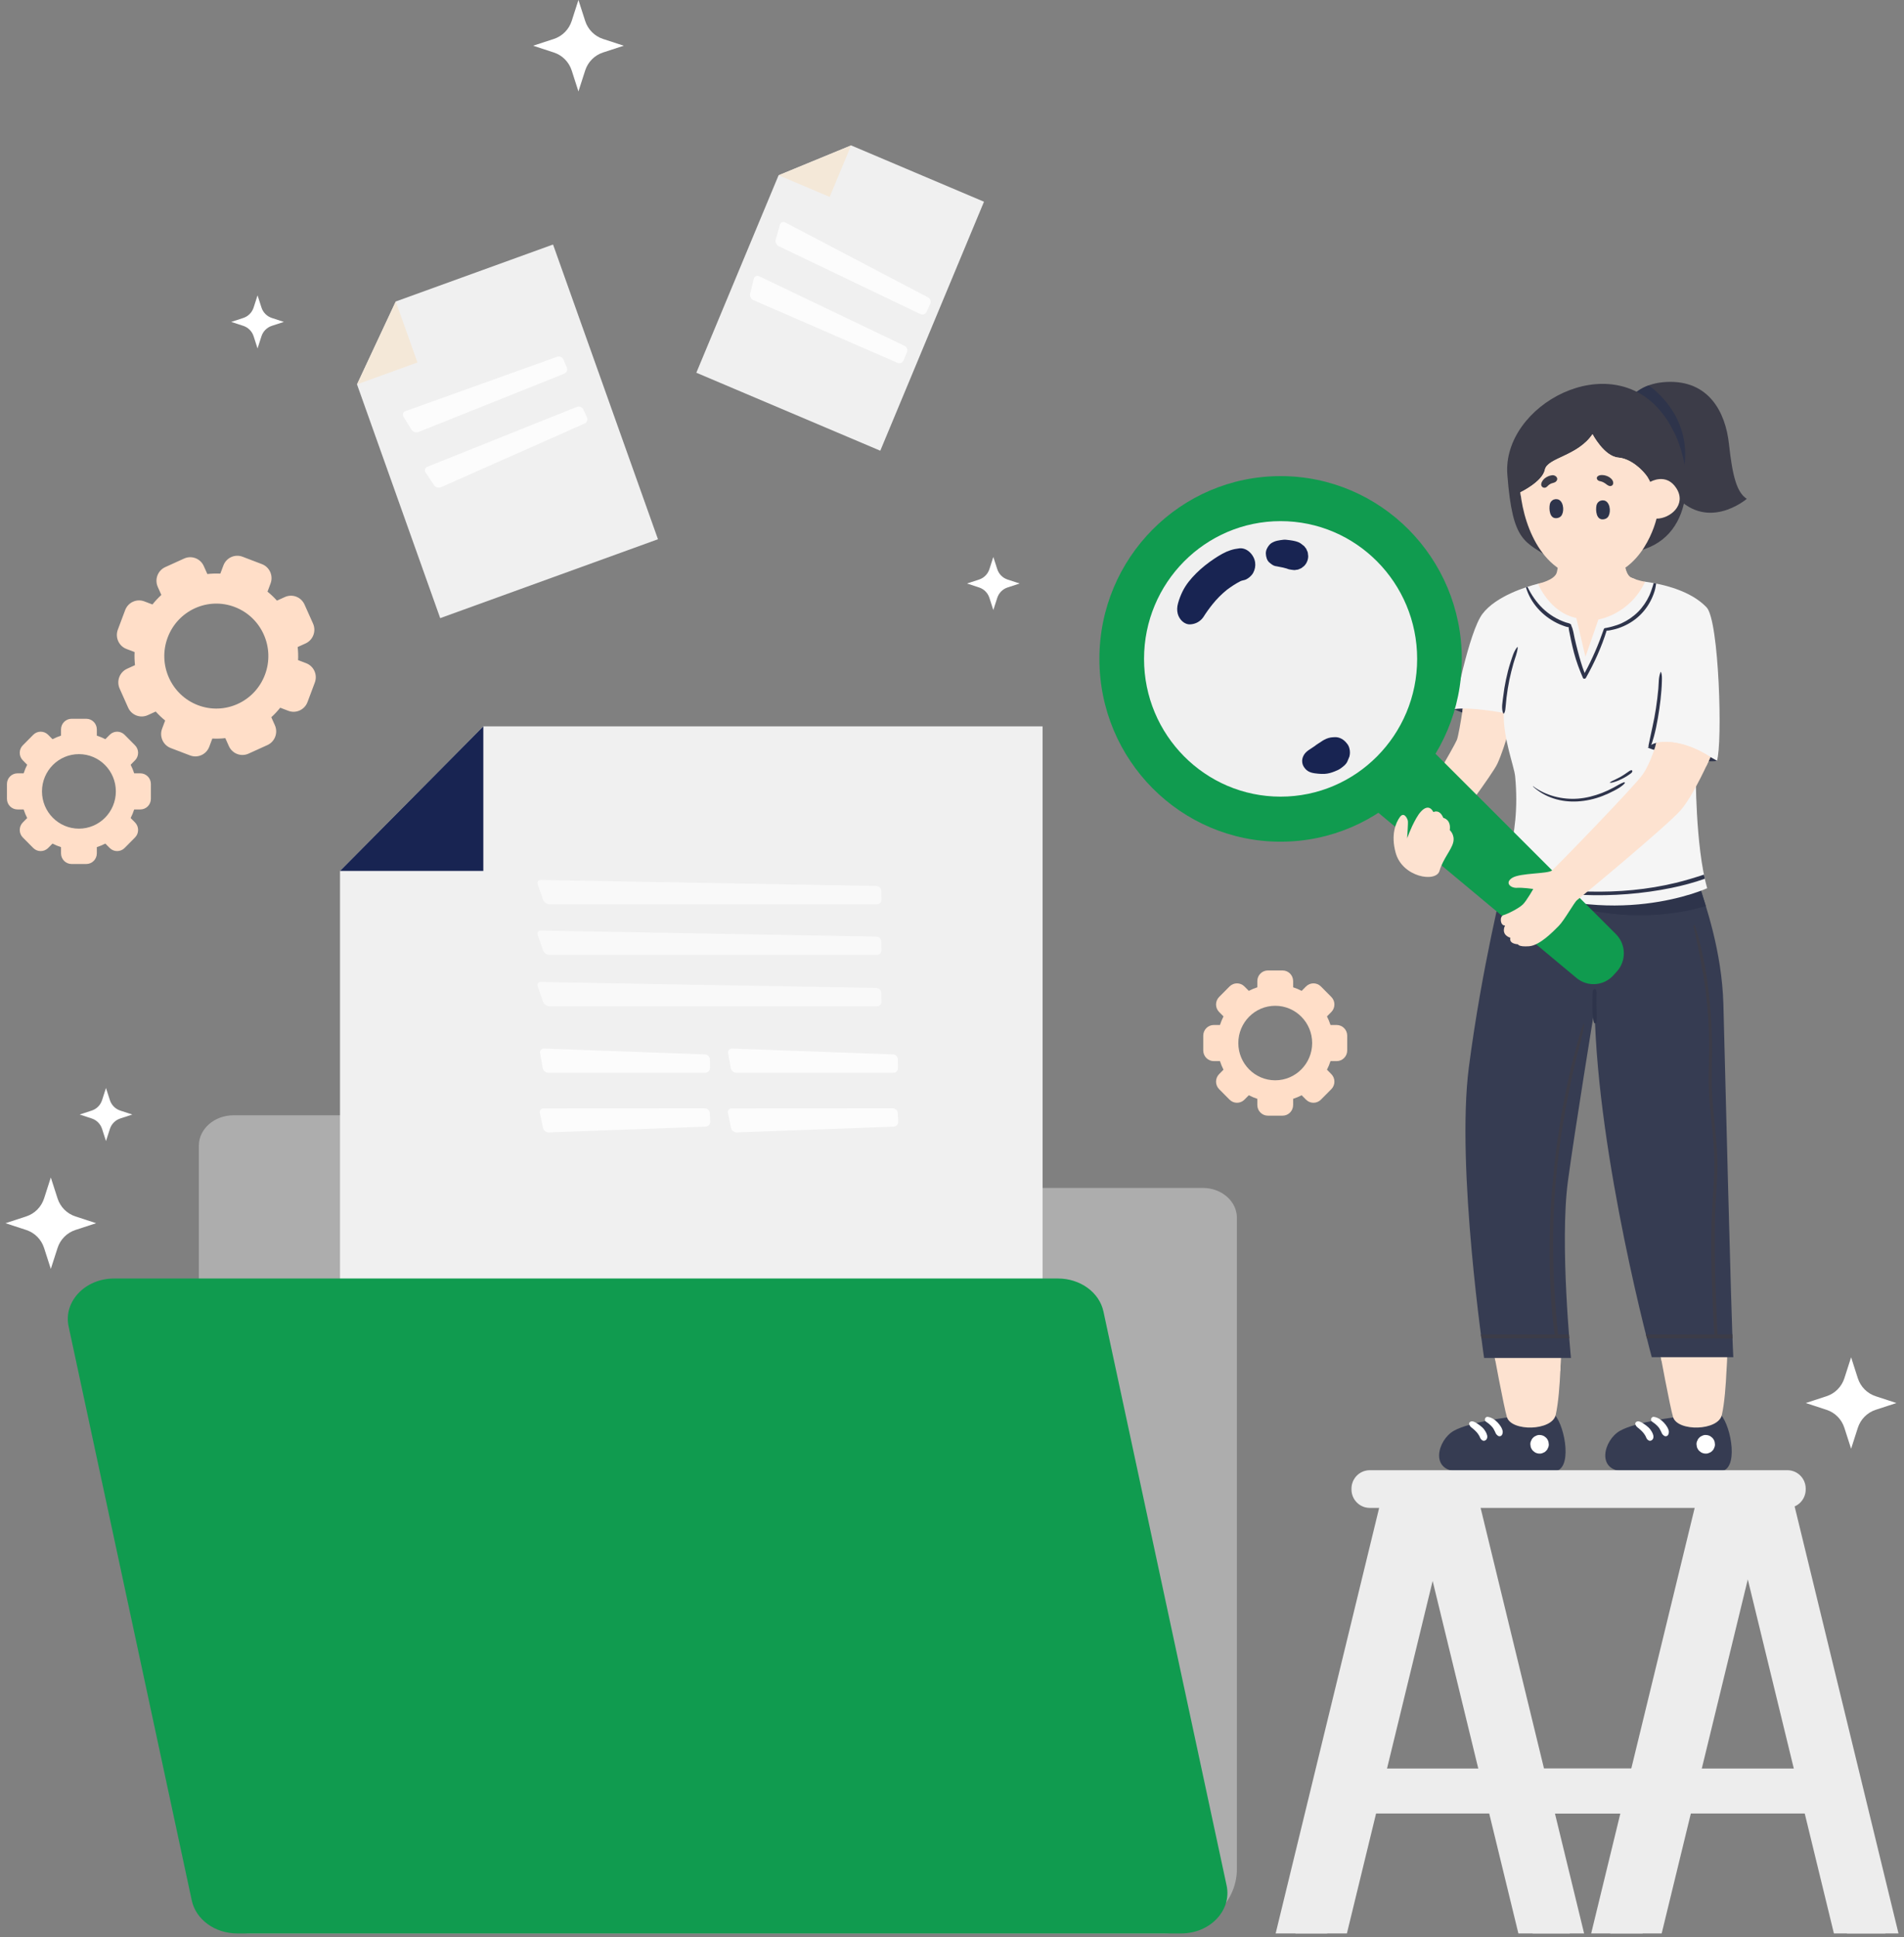 <svg width="173" height="176" viewBox="0 0 173 176" fill="none" xmlns="http://www.w3.org/2000/svg">
<rect x="0" y="0" width="173" height="176" fill="#808080" stroke="none"/>
<path d="M54.789 3.537L56.675 4.154L54.789 4.77C54.021 5.021 53.418 5.629 53.169 6.405L52.557 8.307L51.946 6.405C51.697 5.629 51.094 5.021 50.325 4.77L48.44 4.154L50.325 3.537C51.094 3.285 51.697 2.678 51.946 1.902L52.557 0L53.169 1.902C53.418 2.678 54.021 3.285 54.789 3.537Z" fill="white"/>
<path d="M170.426 126.847L172.312 127.464L170.426 128.081C169.657 128.332 169.054 128.94 168.805 129.716L168.194 131.618L167.582 129.716C167.333 128.94 166.731 128.332 165.962 128.081L164.076 127.464L165.962 126.847C166.731 126.596 167.333 125.988 167.582 125.213L168.194 123.311L168.805 125.213C169.054 125.988 169.657 126.595 170.426 126.847Z" fill="white"/>
<path d="M6.85 110.51L8.735 111.127L6.85 111.744C6.081 111.996 5.478 112.603 5.229 113.379L4.617 115.281L4.006 113.379C3.757 112.603 3.155 111.996 2.386 111.744L0.5 111.127L2.386 110.51C3.155 110.259 3.757 109.651 4.006 108.876L4.617 106.974L5.229 108.876C5.478 109.651 6.081 110.259 6.85 110.51Z" fill="white"/>
<path d="M91.552 52.653L92.646 53.011L91.552 53.37C91.105 53.515 90.755 53.868 90.61 54.318L90.255 55.423L89.9 54.318C89.756 53.868 89.405 53.515 88.959 53.37L87.864 53.011L88.959 52.653C89.405 52.507 89.755 52.154 89.9 51.704L90.255 50.6L90.61 51.704C90.755 52.154 91.105 52.507 91.552 52.653Z" fill="white"/>
<path d="M24.697 28.887L25.792 29.245L24.697 29.603C24.251 29.749 23.901 30.102 23.756 30.552L23.401 31.656L23.046 30.552C22.901 30.102 22.551 29.749 22.105 29.603L21.01 29.245L22.105 28.887C22.551 28.741 22.901 28.388 23.046 27.937L23.401 26.833L23.756 27.937C23.901 28.387 24.251 28.74 24.697 28.887Z" fill="white"/>
<path d="M10.927 100.896L12.021 101.255L10.927 101.613C10.48 101.759 10.13 102.111 9.985 102.562L9.63 103.666L9.275 102.562C9.131 102.112 8.781 101.759 8.334 101.613L7.239 101.255L8.334 100.896C8.78 100.751 9.13 100.398 9.275 99.947L9.63 98.843L9.985 99.947C10.13 100.397 10.48 100.75 10.927 100.896Z" fill="white"/>
<path d="M152.53 128.716C152.53 128.716 148.697 129.139 147.2 129.985C145.702 130.831 144.983 133.67 147.619 133.67C150.254 133.67 154.447 133.67 156.244 133.67C158.041 133.67 157.322 129.622 156.364 128.535L152.53 128.716Z" fill="#363C52"/>
<path d="M150.773 122.602C150.773 122.602 151.749 127.883 152.02 128.749C152.435 130.076 156.123 130.007 156.452 128.54C156.936 126.375 156.936 121.974 156.936 121.974L150.773 122.602Z" fill="#FDE2D0"/>
<path d="M150.098 130.094C150.014 129.941 149.906 129.797 149.779 129.678C149.646 129.554 149.498 129.444 149.346 129.346C149.187 129.242 149.001 129.115 148.804 129.128C148.675 129.137 148.539 129.264 148.593 129.407C148.616 129.467 148.638 129.523 148.681 129.573C148.706 129.603 148.735 129.631 148.763 129.658C148.789 129.684 148.819 129.705 148.848 129.728C148.853 129.732 148.863 129.739 148.871 129.744C148.867 129.741 148.864 129.74 148.855 129.733C148.887 129.755 148.917 129.783 148.948 129.808C149.067 129.908 149.182 130.014 149.283 130.131C149.305 130.156 149.324 130.183 149.346 130.208C149.271 130.124 149.365 130.233 149.378 130.251C149.415 130.31 149.459 130.364 149.493 130.426C149.51 130.458 149.526 130.491 149.542 130.524C149.546 130.533 149.547 130.536 149.549 130.537C149.56 130.566 149.571 130.595 149.586 130.623C149.601 130.651 149.615 130.679 149.631 130.707C149.668 130.775 149.726 130.817 149.789 130.857C149.921 130.941 150.087 130.88 150.169 130.757C150.304 130.55 150.206 130.29 150.098 130.094Z" fill="white"/>
<path d="M151.615 129.951C151.586 129.854 151.55 129.758 151.5 129.67C151.411 129.516 151.302 129.371 151.18 129.242C150.937 128.985 150.608 128.755 150.25 128.72C150.157 128.711 150.065 128.788 150.031 128.868C149.998 128.949 150.007 129.073 150.081 129.132C150.148 129.185 150.216 129.235 150.287 129.283C150.303 129.294 150.319 129.305 150.335 129.317C150.337 129.319 150.34 129.32 150.343 129.321C150.368 129.334 150.392 129.362 150.413 129.38C150.524 129.474 150.624 129.573 150.716 129.686C150.726 129.7 150.736 129.714 150.746 129.728C150.765 129.758 150.785 129.788 150.803 129.819C150.84 129.88 150.874 129.944 150.904 130.009C150.934 130.074 150.965 130.139 150.995 130.204C150.999 130.213 150.999 130.213 150.999 130.211C151.004 130.223 151.009 130.235 151.014 130.248C151.033 130.282 151.061 130.316 151.089 130.343C151.114 130.366 151.141 130.388 151.166 130.411C151.311 130.548 151.536 130.485 151.596 130.296C151.634 130.181 151.653 130.072 151.615 129.951Z" fill="white"/>
<path d="M155.794 130.99C155.754 130.846 155.682 130.722 155.578 130.617C155.521 130.572 155.465 130.528 155.408 130.484C155.277 130.408 155.136 130.369 154.985 130.369C154.869 130.364 154.762 130.388 154.662 130.441C154.558 130.476 154.468 130.534 154.392 130.616C154.311 130.693 154.253 130.783 154.219 130.888C154.167 130.989 154.143 131.097 154.147 131.214C154.157 131.289 154.167 131.363 154.177 131.438C154.217 131.582 154.289 131.706 154.392 131.811C154.449 131.856 154.506 131.899 154.562 131.944C154.693 132.02 154.834 132.058 154.985 132.059C155.1 132.063 155.208 132.039 155.308 131.986C155.412 131.952 155.502 131.894 155.577 131.811C155.659 131.735 155.717 131.644 155.751 131.54C155.803 131.439 155.827 131.33 155.823 131.214C155.813 131.139 155.804 131.064 155.794 130.99Z" fill="white"/>
<path d="M150.958 123.59C151.814 123.975 154.018 124.703 156.871 124.554C156.936 123.133 156.936 121.974 156.936 121.974L150.773 122.603C150.773 122.603 150.847 122.999 150.958 123.59Z" fill="#FDE2D0"/>
<path d="M137.433 128.716C137.433 128.716 133.599 129.139 132.102 129.985C130.605 130.831 129.886 133.67 132.521 133.67C135.157 133.67 139.35 133.67 141.146 133.67C142.943 133.67 142.225 129.622 141.266 128.535L137.433 128.716Z" fill="#363C52"/>
<path d="M135.677 122.602C135.677 122.602 136.652 127.883 136.923 128.749C137.339 130.076 141.026 130.007 141.355 128.54C141.84 126.375 141.84 121.974 141.84 121.974L135.677 122.602Z" fill="#FDE2D0"/>
<path d="M135.001 130.094C134.917 129.941 134.809 129.797 134.681 129.678C134.549 129.554 134.401 129.444 134.249 129.346C134.089 129.242 133.904 129.115 133.706 129.128C133.577 129.137 133.442 129.264 133.495 129.407C133.518 129.467 133.541 129.523 133.583 129.573C133.608 129.603 133.638 129.631 133.665 129.658C133.691 129.684 133.721 129.705 133.75 129.728C133.755 129.732 133.765 129.739 133.773 129.744C133.769 129.741 133.766 129.74 133.757 129.733C133.79 129.755 133.82 129.783 133.85 129.808C133.97 129.908 134.084 130.014 134.186 130.131C134.207 130.156 134.226 130.183 134.249 130.208C134.173 130.124 134.267 130.233 134.281 130.251C134.318 130.31 134.361 130.364 134.395 130.426C134.413 130.458 134.428 130.491 134.444 130.524C134.448 130.533 134.45 130.536 134.451 130.537C134.463 130.566 134.473 130.595 134.488 130.623C134.503 130.651 134.517 130.679 134.532 130.707C134.57 130.775 134.628 130.817 134.69 130.857C134.823 130.941 134.989 130.88 135.07 130.757C135.207 130.55 135.109 130.29 135.001 130.094Z" fill="white"/>
<path d="M136.52 129.951C136.491 129.854 136.455 129.758 136.405 129.67C136.317 129.516 136.207 129.371 136.086 129.242C135.842 128.985 135.514 128.755 135.155 128.72C135.062 128.711 134.97 128.788 134.937 128.868C134.903 128.949 134.912 129.073 134.986 129.132C135.053 129.185 135.121 129.235 135.192 129.283C135.208 129.294 135.225 129.305 135.241 129.317C135.243 129.319 135.246 129.32 135.248 129.321C135.273 129.334 135.297 129.362 135.318 129.38C135.429 129.474 135.529 129.573 135.621 129.686C135.631 129.7 135.641 129.714 135.651 129.728C135.671 129.758 135.69 129.788 135.709 129.819C135.745 129.88 135.779 129.944 135.809 130.009C135.839 130.074 135.87 130.139 135.9 130.204C135.905 130.213 135.905 130.213 135.904 130.211C135.909 130.223 135.914 130.235 135.919 130.248C135.938 130.282 135.966 130.316 135.995 130.343C136.019 130.366 136.046 130.388 136.071 130.411C136.216 130.548 136.441 130.485 136.502 130.296C136.539 130.181 136.557 130.072 136.52 129.951Z" fill="white"/>
<path d="M140.696 130.99C140.656 130.846 140.585 130.722 140.481 130.617C140.424 130.572 140.368 130.528 140.311 130.484C140.18 130.408 140.039 130.369 139.888 130.369C139.773 130.364 139.665 130.388 139.565 130.441C139.461 130.476 139.372 130.534 139.296 130.616C139.214 130.693 139.156 130.783 139.122 130.888C139.07 130.989 139.046 131.097 139.05 131.214C139.06 131.289 139.07 131.363 139.08 131.438C139.12 131.582 139.192 131.706 139.296 131.811C139.352 131.856 139.408 131.899 139.465 131.944C139.596 132.02 139.737 132.058 139.888 132.059C140.004 132.063 140.111 132.039 140.211 131.986C140.315 131.952 140.405 131.894 140.481 131.811C140.562 131.735 140.62 131.644 140.654 131.54C140.706 131.439 140.73 131.33 140.726 131.214C140.716 131.139 140.706 131.064 140.696 130.99Z" fill="white"/>
<path d="M135.862 123.59C136.717 123.975 138.922 124.703 141.774 124.554C141.84 123.133 141.84 121.974 141.84 121.974L135.677 122.603C135.677 122.603 135.75 122.999 135.862 123.59Z" fill="#FDE2D0"/>
<path d="M154.444 80.553C154.929 82.159 156.452 86.35 156.59 91.24C156.729 96.129 157.283 119.668 157.491 123.3H150.081C150.081 123.3 145.164 105.279 144.887 91.659C144.887 91.659 143.104 102.548 142.464 107.305C141.702 112.963 142.741 123.37 142.741 123.37H134.847C134.847 123.37 132.284 106.048 133.462 96.967C134.639 87.887 136.647 79.924 136.647 79.924L154.444 80.553Z" fill="#363C52"/>
<path d="M154.995 82.321C154.769 81.578 154.57 80.975 154.442 80.554L145.522 80.239L143.778 80.763L143.813 82.545C143.813 82.545 149.075 84.061 154.995 82.321Z" fill="#2E344B"/>
<path d="M132.11 64.427C132.11 64.427 134.344 65.527 136.707 65.344C139.07 65.161 136.551 63.511 136.551 63.511L132.11 64.427Z" fill="#2E344B"/>
<path d="M137.442 64.628C137.624 64.577 136.784 67.806 136.057 69.378C135.605 70.356 132.11 75 132.11 75L129.028 73.114C129.028 73.114 132.11 67.858 132.37 67.229C132.629 66.601 133.253 62.043 133.253 62.043L136.473 61.572L137.442 64.628Z" fill="#FDE2D0"/>
<path d="M133.253 62.044C133.253 62.044 133.081 63.303 132.88 64.59C133.48 64.718 135.83 65.255 137.192 66.024C137.407 65.209 137.522 64.607 137.443 64.629L136.606 61.99L135.762 61.677L133.253 62.044Z" fill="#FDE2D0"/>
<path d="M149.483 52.848C151.95 53.191 153.924 53.977 155.066 55.182C156.209 56.387 156.52 67.598 156.001 69.117L155.413 68.785L154.079 70.059C154.079 70.059 154.027 76.869 155.118 80.694C155.118 80.694 146.497 84.675 136.213 79.96C136.213 79.96 138.239 76.45 137.668 70.531C137.577 69.591 136.577 67.126 136.629 64.769C136.629 64.769 133.617 64.192 132.11 64.428C132.11 64.428 133.461 57.382 134.707 55.758C135.953 54.134 138.706 53.296 139.745 53.034C140.784 52.772 142.705 53.401 142.705 53.401L146.912 53.191L149.483 52.848Z" fill="#F5F5F5"/>
<path d="M154.903 79.835C154.875 79.711 154.849 79.585 154.823 79.457C153.978 79.739 153.127 79.998 152.258 80.207C150.97 80.516 149.666 80.733 148.349 80.86C145.711 81.116 143.04 81.026 140.41 80.715C139.131 80.564 137.861 80.35 136.593 80.125C136.931 80.273 137.266 80.412 137.6 80.543C139.648 80.991 141.754 81.22 143.836 81.304C146.525 81.412 149.239 81.206 151.878 80.665C152.896 80.455 153.915 80.183 154.903 79.835Z" fill="#2E344B"/>
<path d="M124.666 73.361L143.243 88.848C144.241 89.681 145.712 89.578 146.588 88.615L146.903 88.269C147.788 87.296 147.752 85.792 146.823 84.863L129.721 67.772L124.666 73.361Z" fill="#109b4f"/>
<path d="M147.112 38.153C147.112 38.153 147.595 34.887 151.424 34.7C155.252 34.513 156.778 37.429 157.094 40.321C157.409 43.213 157.795 44.731 158.716 45.32C158.716 45.32 155.004 48.506 151.997 44.758C148.99 41.011 147.112 38.153 147.112 38.153Z" fill="#3C3C48"/>
<path d="M149.807 35.01C147.452 35.866 147.112 38.153 147.112 38.153C147.112 38.153 148.916 40.895 151.813 44.527C152.337 44.441 152.743 43.965 152.95 42.923C153.831 38.468 150.969 35.864 149.807 35.01Z" fill="#2E344B"/>
<path d="M140.976 50.804C138.574 49.127 137.44 49.434 136.959 43.115C136.477 36.795 146.296 31.479 151.04 37.542C154.024 41.355 154.285 48.195 149.483 49.864C144.105 51.734 140.976 50.804 140.976 50.804Z" fill="#3C3C48"/>
<path d="M116.356 76.468C125.449 76.468 132.82 69.033 132.82 59.861C132.82 50.69 125.449 43.255 116.356 43.255C107.264 43.255 99.893 50.69 99.893 59.861C99.893 69.033 107.264 76.468 116.356 76.468Z" fill="#109b4f"/>
<path d="M116.357 72.375C123.209 72.375 128.764 66.772 128.764 59.86C128.764 52.948 123.209 47.345 116.357 47.345C109.504 47.345 103.949 52.948 103.949 59.86C103.949 66.772 109.504 72.375 116.357 72.375Z" fill="#F0F0F0"/>
<path d="M141.666 50.344C141.666 50.344 141.631 51.252 141.458 51.985C141.285 52.719 139.744 53.033 139.744 53.033C139.744 53.033 140.8 55.652 143.224 56.142L144.055 59.669L145.232 56.281C145.232 56.281 148.063 55.85 149.482 52.847C149.482 52.847 148.937 52.789 148.21 52.474C147.482 52.16 147.517 50.03 147.517 50.03L141.666 50.344Z" fill="#FDE2D0"/>
<path d="M126.813 77.48C126.359 75.839 126.813 74.756 127.194 74.231C127.574 73.708 127.886 74.371 127.921 74.581C127.956 74.791 127.851 76.187 127.851 76.187C127.851 76.187 128.128 75.314 128.682 74.337C129.236 73.359 129.86 73.044 130.24 73.778C130.24 73.778 130.794 73.463 131.141 74.302C131.141 74.302 131.868 74.441 131.729 75.419C131.729 75.419 132.214 75.838 132.041 76.536C131.868 77.235 131.106 78.038 130.795 79.121C130.483 80.204 127.429 79.706 126.813 77.48Z" fill="#FDE2D0"/>
<path d="M156.001 69.116C154.936 69.404 150.314 68.251 149.717 67.911C149.717 67.911 150.041 67.583 150.496 67.492L153.301 68.212L154.443 68.487L155.413 68.784L156.001 69.116Z" fill="#2E344B"/>
<path d="M150.497 67.491C150.497 67.491 150.012 69.29 149.25 70.372C148.489 71.455 141.391 78.772 141.01 79.086C140.629 79.4 138.136 79.296 137.409 79.75C136.682 80.204 137.271 80.693 137.824 80.658C138.378 80.623 139.313 80.763 139.313 80.763C139.313 80.763 138.725 81.81 138.378 82.159C138.032 82.509 136.994 83.032 136.612 83.137C136.232 83.242 136.301 84.115 136.751 84.08C136.751 84.08 136.301 84.884 137.236 85.198C137.236 85.198 137.028 85.721 137.928 85.791C137.928 85.791 137.963 86.036 138.932 85.966C139.902 85.896 141.114 84.639 141.633 84.115C142.152 83.592 143.052 81.95 143.295 81.775C143.537 81.601 151.5 75 152.712 73.603C153.924 72.206 155.413 68.783 155.413 68.783C155.413 68.783 152.886 67.002 150.497 67.491Z" fill="#FDE2D0"/>
<path d="M148.622 52.633C148.493 52.588 148.357 52.538 148.21 52.474C147.483 52.16 147.518 50.03 147.518 50.03L144.373 50.199L142.453 50.508L141.599 51.153C141.586 51.261 141.57 51.376 141.552 51.492C142.2 52.086 144.647 53.95 148.622 52.633Z" fill="#FDE2D0"/>
<path d="M149.94 43.779C149.94 43.779 151.409 42.901 152.333 44.381C153.257 45.861 151.751 47.12 150.513 47.119C150.513 47.119 149.345 52.34 144.872 52.535C140.421 52.728 138.505 48.13 138.145 44.727C138.145 44.727 140.148 43.771 140.371 42.676C140.593 41.581 143.332 41.462 144.698 39.449C144.698 39.449 145.753 41.466 147.048 41.572C148.344 41.678 149.639 43.033 149.94 43.779Z" fill="#FDE2D0"/>
<path d="M147.048 41.572C145.752 41.466 144.698 39.449 144.698 39.449C143.331 41.462 140.592 41.581 140.37 42.676C140.148 43.771 138.145 44.727 138.145 44.727C138.157 44.841 138.171 44.957 138.186 45.073C138.965 44.892 140.369 43.895 140.694 43.146C141.057 42.308 143.277 41.928 144.576 40.409C144.576 40.409 145.536 41.902 146.939 42.059C148.033 42.182 149.163 43.081 149.759 43.438C149.278 42.68 148.164 41.664 147.048 41.572Z" fill="#FDE2D0"/>
<path d="M151.745 44.627C151.793 44.509 151.683 44.385 151.602 44.316C151.506 44.234 151.403 44.168 151.282 44.131C151.061 44.062 150.796 44.106 150.64 44.288C150.496 44.455 150.468 44.687 150.477 44.901C150.49 45.171 150.524 45.443 150.567 45.709C150.59 45.857 150.813 45.911 150.906 45.799C150.996 45.692 151.206 45.549 151.327 45.703C151.378 45.768 151.346 45.868 151.313 45.933C151.284 45.989 151.242 46.036 151.212 46.091C151.179 46.152 151.159 46.218 151.144 46.285C151.123 46.375 151.204 46.471 151.299 46.441C151.508 46.375 151.636 46.22 151.707 46.013C151.774 45.815 151.741 45.598 151.606 45.438C151.428 45.226 151.16 45.201 150.927 45.291C150.917 45.188 150.9 45.084 150.896 44.979C150.89 44.849 150.874 44.673 150.961 44.57C151.164 44.331 151.605 44.973 151.745 44.627Z" fill="#FDE2D0"/>
<path d="M150.496 67.491C150.496 67.491 150.468 67.595 150.416 67.763C150.811 67.89 153.216 68.294 155.035 69.608C155.269 69.113 155.412 68.783 155.412 68.783C155.412 68.783 152.885 67.002 150.496 67.491Z" fill="#FDE2D0"/>
<path d="M139.955 82.185C139.818 82.249 139.721 82.403 139.625 82.516C139.517 82.644 139.408 82.774 139.29 82.894C139.072 83.116 138.826 83.312 138.56 83.474C138.034 83.792 137.456 84.02 136.848 84.11C136.783 84.12 136.797 84.231 136.863 84.227C137.499 84.183 138.125 84.002 138.664 83.653C138.925 83.483 139.171 83.288 139.39 83.067C139.521 82.936 139.643 82.797 139.765 82.657C139.869 82.537 140.007 82.422 140.066 82.272C140.092 82.203 140.007 82.16 139.955 82.185Z" fill="#FDE2D0"/>
<path d="M140.657 83.341C140.412 83.55 140.189 83.779 139.931 83.974C139.676 84.167 139.402 84.337 139.12 84.487C138.554 84.789 137.937 84.994 137.312 85.13C137.228 85.148 137.266 85.27 137.347 85.257C137.998 85.153 138.617 84.934 139.205 84.635C139.499 84.486 139.78 84.314 140.051 84.125C140.316 83.941 140.596 83.74 140.813 83.499C140.911 83.392 140.765 83.249 140.657 83.341Z" fill="#FDE2D0"/>
<path d="M140.665 84.342C140.454 84.411 140.284 84.594 140.103 84.721C139.908 84.858 139.706 84.984 139.496 85.097C139.287 85.209 139.071 85.31 138.85 85.397C138.623 85.487 138.382 85.549 138.157 85.643C138.092 85.67 138.089 85.794 138.176 85.783C138.413 85.752 138.654 85.662 138.876 85.574C139.104 85.483 139.327 85.38 139.543 85.264C139.759 85.149 139.97 85.022 140.172 84.883C140.359 84.755 140.608 84.612 140.711 84.404C140.727 84.373 140.701 84.33 140.665 84.342Z" fill="#FDE2D0"/>
<path d="M130.119 73.838C130.011 73.834 129.937 73.944 129.873 74.021C129.792 74.119 129.718 74.226 129.646 74.331C129.491 74.557 129.355 74.795 129.233 75.042C129.118 75.276 129.013 75.518 128.923 75.764C128.878 75.889 128.836 76.016 128.798 76.145C128.766 76.256 128.697 76.411 128.742 76.524C128.768 76.589 128.839 76.614 128.894 76.564C128.976 76.49 128.987 76.355 129.015 76.251C129.049 76.122 129.088 75.994 129.131 75.867C129.216 75.617 129.316 75.372 129.437 75.136C129.552 74.912 129.681 74.695 129.819 74.485C129.893 74.373 129.974 74.267 130.05 74.158C130.109 74.075 130.195 73.986 130.173 73.879C130.168 73.854 130.142 73.838 130.119 73.838Z" fill="#FDE2D0"/>
<path d="M131.066 74.431C130.957 74.43 130.885 74.518 130.812 74.591C130.727 74.676 130.648 74.769 130.573 74.865C130.427 75.056 130.304 75.263 130.201 75.48C130.091 75.71 129.997 75.952 129.928 76.198C129.891 76.331 129.857 76.465 129.827 76.6C129.797 76.73 129.752 76.869 129.752 77.003C129.752 77.065 129.841 77.093 129.871 77.035C129.926 76.929 129.949 76.806 129.983 76.691C130.018 76.574 130.054 76.456 130.093 76.34C130.176 76.091 130.262 75.842 130.374 75.605C130.47 75.402 130.582 75.207 130.715 75.027C130.782 74.936 130.854 74.85 130.932 74.768C131.003 74.694 131.114 74.627 131.134 74.52C131.142 74.476 131.115 74.431 131.066 74.431Z" fill="#FDE2D0"/>
<path d="M131.645 75.485C131.544 75.475 131.478 75.557 131.414 75.624C131.342 75.701 131.278 75.787 131.218 75.874C131.089 76.064 130.985 76.269 130.895 76.48C130.808 76.684 130.734 76.894 130.667 77.106C130.604 77.301 130.474 77.569 130.564 77.771C130.593 77.836 130.687 77.799 130.689 77.737C130.693 77.618 130.701 77.518 130.738 77.404C130.771 77.302 130.805 77.2 130.839 77.098C130.908 76.896 130.98 76.694 131.067 76.499C131.148 76.316 131.241 76.139 131.353 75.974C131.414 75.884 131.482 75.798 131.552 75.715C131.607 75.651 131.668 75.599 131.668 75.509C131.668 75.495 131.658 75.487 131.645 75.485Z" fill="#FDE2D0"/>
<path d="M137.849 58.799C137.541 59.179 137.406 59.692 137.254 60.151C137.082 60.673 136.947 61.209 136.834 61.747C136.727 62.25 136.643 62.758 136.585 63.27C136.534 63.733 136.388 64.352 136.579 64.795C136.596 64.833 136.657 64.829 136.675 64.795C136.777 64.601 136.788 64.382 136.806 64.167C136.828 63.901 136.853 63.635 136.885 63.37C136.95 62.837 137.034 62.306 137.141 61.781C137.245 61.274 137.375 60.775 137.514 60.276C137.647 59.8 137.867 59.319 137.903 58.822C137.906 58.795 137.867 58.777 137.849 58.799Z" fill="#2E344B"/>
<path d="M149.099 55.8C149.555 55.335 149.914 54.786 150.164 54.184C150.288 53.885 150.397 53.573 150.441 53.251C150.451 53.176 150.465 53.097 150.478 53.018C150.401 53.002 150.323 52.988 150.245 52.974C150.229 53.056 150.211 53.139 150.183 53.22C150.084 53.516 149.995 53.812 149.864 54.097C149.609 54.648 149.263 55.16 148.834 55.589C148.406 56.016 147.897 56.367 147.349 56.618C147.078 56.742 146.798 56.834 146.512 56.913C146.363 56.954 146.214 56.992 146.062 57.021C145.994 57.034 145.933 57.041 145.876 57.059C145.815 57.055 145.752 57.083 145.726 57.156C145.248 58.536 144.681 59.868 143.981 61.146C143.724 60.492 143.537 59.817 143.356 59.136C143.254 58.753 143.161 58.368 143.073 57.981C142.992 57.626 142.947 57.206 142.786 56.88C142.783 56.873 142.777 56.873 142.773 56.868C142.778 56.845 142.778 56.82 142.768 56.791C142.714 56.625 142.406 56.593 142.264 56.544C141.48 56.277 140.756 55.836 140.16 55.257C139.596 54.709 139.131 54.032 138.787 53.312C138.742 53.327 138.698 53.341 138.651 53.357C139.063 54.779 140.146 55.947 141.462 56.602C141.637 56.689 141.816 56.766 142 56.832C142.162 56.89 142.354 56.97 142.533 56.981C142.532 57.167 142.583 57.355 142.618 57.535C142.657 57.745 142.699 57.953 142.745 58.161C142.83 58.548 142.917 58.935 143.019 59.318C143.226 60.094 143.508 60.854 143.829 61.589C143.877 61.698 144.042 61.682 144.095 61.589C144.861 60.23 145.517 58.786 145.982 57.292C146.184 57.301 146.437 57.23 146.59 57.198C146.905 57.132 147.213 57.021 147.508 56.892C148.101 56.632 148.644 56.266 149.099 55.8Z" fill="#2E344B"/>
<path d="M150.925 61.059C150.919 61.043 150.893 61.034 150.885 61.053C150.686 61.509 150.721 62.088 150.678 62.578C150.625 63.172 150.549 63.763 150.462 64.353C150.294 65.495 150.006 66.606 149.786 67.736C149.759 67.876 149.947 67.927 149.996 67.795C150.398 66.707 150.603 65.531 150.773 64.386C150.855 63.838 150.913 63.286 150.957 62.734C150.979 62.456 150.995 62.179 151.001 61.9C151.005 61.609 151.028 61.335 150.925 61.059Z" fill="#2E344B"/>
<path d="M147.564 71.065C147.234 71.179 146.944 71.371 146.638 71.537C146.294 71.723 145.939 71.89 145.575 72.032C144.868 72.305 144.129 72.499 143.373 72.556C141.958 72.662 140.453 72.291 139.307 71.433C139.293 71.423 139.276 71.445 139.289 71.457C140.396 72.468 141.852 72.892 143.329 72.81C144.106 72.768 144.879 72.595 145.605 72.315C145.963 72.177 146.312 72.018 146.651 71.838C147 71.653 147.357 71.463 147.622 71.165C147.658 71.124 147.623 71.045 147.564 71.065Z" fill="#2E344B"/>
<path d="M148.024 70.063C147.757 70.248 147.494 70.436 147.21 70.595C147.051 70.683 146.886 70.757 146.725 70.841C146.575 70.92 146.394 70.975 146.267 71.091C146.26 71.098 146.266 71.107 146.274 71.109C146.426 71.129 146.586 71.07 146.73 71.028C146.88 70.983 147.023 70.922 147.166 70.858C147.459 70.725 147.751 70.572 148.013 70.382C148.107 70.314 148.329 70.192 148.316 70.054C148.301 69.889 148.09 70.017 148.024 70.063Z" fill="#2E344B"/>
<path d="M145.058 91.359C145.054 91.116 145.054 90.872 145.054 90.629C145.054 90.409 145.11 90.116 145.005 89.918C144.957 89.828 144.834 89.84 144.784 89.918C144.718 90.02 144.716 90.145 144.711 90.263C144.704 90.394 144.699 90.526 144.695 90.657C144.687 90.9 144.687 91.144 144.691 91.388C144.698 91.887 144.698 92.395 144.823 92.88C144.86 93.023 145.051 92.98 145.064 92.847C145.113 92.353 145.065 91.855 145.058 91.359Z" fill="#2E344B"/>
<path d="M142.555 99.166C142.759 98.159 142.979 97.154 143.22 96.154C143.468 95.126 143.781 94.096 143.955 93.053C143.961 93.017 143.907 92.986 143.89 93.025C143.537 93.862 143.322 94.761 143.086 95.637C142.841 96.546 142.629 97.466 142.432 98.387C142.038 100.229 141.714 102.088 141.464 103.956C140.968 107.66 140.724 111.429 140.811 115.167C140.858 117.192 140.972 119.231 141.256 121.238C139.304 121.233 137.353 121.227 135.401 121.231C135.119 121.231 134.836 121.23 134.554 121.229C134.57 121.356 134.586 121.478 134.601 121.595C136.835 121.599 139.069 121.593 141.303 121.586C141.73 121.584 142.157 121.583 142.584 121.583C142.575 121.472 142.566 121.36 142.557 121.241C142.225 121.24 141.893 121.24 141.561 121.239C141.402 119.456 141.239 117.676 141.174 115.885C141.106 114.023 141.094 112.151 141.168 110.288C141.315 106.557 141.814 102.824 142.555 99.166Z" fill="#3C3C48"/>
<path d="M157.403 121.221C156.941 121.223 156.479 121.224 156.017 121.225C156.035 121.203 156.048 121.174 156.047 121.135C155.947 118.663 155.822 116.194 155.804 113.719C155.795 112.501 155.803 111.283 155.847 110.066C155.891 108.838 156.009 107.613 156.042 106.385C156.107 103.968 155.658 101.585 155.552 99.177C155.499 97.974 155.554 96.771 155.561 95.568C155.567 94.368 155.527 93.168 155.433 91.972C155.226 89.327 154.824 86.639 154.012 84.109C153.985 84.022 153.857 84.058 153.876 84.147C154.402 86.497 154.888 88.843 155.111 91.245C155.22 92.421 155.283 93.603 155.29 94.784C155.298 95.983 155.235 97.183 155.25 98.382C155.279 100.794 155.751 103.175 155.769 105.586C155.777 106.795 155.67 108.001 155.602 109.206C155.534 110.422 155.49 111.64 155.487 112.859C155.481 115.618 155.595 118.38 155.755 121.134C155.757 121.173 155.774 121.202 155.795 121.225C154.293 121.23 152.792 121.235 151.291 121.238C150.71 121.238 150.13 121.24 149.55 121.242C149.58 121.362 149.609 121.477 149.637 121.588C151.797 121.592 153.957 121.596 156.117 121.6C156.551 121.601 156.985 121.602 157.418 121.604C157.413 121.481 157.408 121.354 157.403 121.221Z" fill="#3C3C48"/>
<path d="M142.031 46.137C142.006 45.826 141.878 45.524 141.642 45.402C141.573 45.366 141.5 45.349 141.423 45.351C141.371 45.342 141.32 45.346 141.27 45.363C141.194 45.372 141.125 45.399 141.062 45.445C141.025 45.477 140.988 45.508 140.952 45.541C140.886 45.615 140.842 45.701 140.822 45.797C140.727 46.243 140.791 47.15 141.449 47.073C141.599 47.055 141.752 46.995 141.849 46.876C141.991 46.703 142.052 46.416 142.031 46.137Z" fill="#2E344B"/>
<path d="M146.269 46.246C146.245 45.934 146.116 45.633 145.88 45.511C145.811 45.475 145.738 45.458 145.662 45.46C145.609 45.451 145.559 45.455 145.509 45.472C145.432 45.481 145.363 45.508 145.3 45.553C145.263 45.586 145.227 45.617 145.19 45.649C145.124 45.724 145.081 45.81 145.06 45.906C144.966 46.352 145.029 47.259 145.687 47.181C145.837 47.163 145.99 47.104 146.087 46.985C146.229 46.812 146.291 46.525 146.269 46.246Z" fill="#2E344B"/>
<path d="M143.554 48.516C143.493 48.457 143.434 48.404 143.364 48.355C143.301 48.31 143.233 48.274 143.176 48.221C143.063 48.115 142.994 47.971 143.108 47.84C143.241 47.687 143.344 47.524 143.411 47.331C143.47 47.165 143.54 46.913 143.453 46.748C143.416 46.677 143.311 46.682 143.272 46.748C143.218 46.84 143.215 46.961 143.185 47.064C143.157 47.164 143.116 47.258 143.063 47.347C143.011 47.436 142.952 47.516 142.882 47.591C142.796 47.684 142.723 47.779 142.71 47.909C142.688 48.116 142.797 48.318 142.95 48.449C143.025 48.513 143.109 48.572 143.199 48.613C143.294 48.656 143.385 48.668 143.488 48.674C143.568 48.68 143.61 48.57 143.554 48.516Z" fill="#FDE2D0"/>
<path d="M141.047 47.455C141.047 47.775 140.653 48.035 140.167 48.035C139.681 48.035 139.287 47.775 139.287 47.455C139.287 47.135 139.681 46.876 140.167 46.876C140.653 46.876 141.047 47.135 141.047 47.455Z" fill="#FDE2D0"/>
<path d="M147.942 47.582C147.942 47.902 147.549 48.162 147.063 48.162C146.577 48.162 146.183 47.902 146.183 47.582C146.183 47.262 146.576 47.002 147.063 47.002C147.549 47.002 147.942 47.262 147.942 47.582Z" fill="#FDE2D0"/>
<path d="M146.448 45.107C146.417 45.076 146.364 45.058 146.321 45.074C146.311 45.077 146.302 45.081 146.292 45.085C146.28 45.089 146.27 45.095 146.261 45.103C146.256 45.108 146.25 45.112 146.245 45.117C146.243 45.119 146.241 45.121 146.239 45.123C146.231 45.132 146.222 45.141 146.214 45.15L146.164 45.203C146.149 45.219 146.136 45.236 146.126 45.256C146.121 45.267 146.116 45.277 146.111 45.288C146.109 45.293 146.106 45.299 146.104 45.304C146.103 45.307 146.101 45.31 146.1 45.314C146.097 45.318 146.095 45.323 146.093 45.328C146.089 45.337 146.086 45.346 146.086 45.356C146.083 45.381 146.087 45.406 146.1 45.428C146.107 45.441 146.119 45.456 146.133 45.463C146.138 45.465 146.143 45.468 146.149 45.47C146.176 45.482 146.206 45.482 146.234 45.47C146.248 45.464 146.262 45.457 146.276 45.45C146.286 45.445 146.296 45.44 146.306 45.435C146.326 45.425 146.343 45.41 146.359 45.395C146.375 45.378 146.391 45.362 146.407 45.346C146.416 45.337 146.425 45.329 146.433 45.32C146.435 45.318 146.437 45.316 146.439 45.314C146.446 45.305 146.453 45.296 146.461 45.286L146.463 45.283C146.472 45.269 146.476 45.252 146.482 45.236C146.496 45.191 146.48 45.139 146.448 45.107Z" fill="#FDE2D0"/>
<path d="M146.668 45.624C146.666 45.617 146.663 45.611 146.66 45.604C146.655 45.595 146.648 45.587 146.639 45.581C146.634 45.576 146.627 45.572 146.621 45.571C146.611 45.565 146.601 45.563 146.589 45.564L146.55 45.559C146.543 45.558 146.537 45.557 146.53 45.556C146.516 45.554 146.502 45.557 146.489 45.56C146.476 45.562 146.463 45.564 146.451 45.567C146.434 45.572 146.418 45.583 146.403 45.591C146.362 45.614 146.362 45.679 146.403 45.702C146.418 45.71 146.433 45.72 146.449 45.725C146.462 45.73 146.475 45.731 146.489 45.733C146.502 45.736 146.515 45.738 146.528 45.737C146.535 45.736 146.541 45.735 146.548 45.734L146.589 45.729C146.597 45.728 146.604 45.727 146.611 45.726C146.622 45.723 146.631 45.718 146.639 45.711C146.652 45.7 146.664 45.685 146.668 45.668C146.67 45.661 146.672 45.653 146.672 45.646C146.671 45.639 146.67 45.631 146.668 45.624Z" fill="#FDE2D0"/>
<path d="M140.53 45.132C140.526 45.124 140.52 45.116 140.514 45.111C140.502 45.099 140.489 45.092 140.473 45.087L140.486 45.092C140.474 45.087 140.463 45.08 140.452 45.072C140.449 45.07 140.447 45.067 140.444 45.064C140.435 45.056 140.427 45.047 140.416 45.042C140.412 45.04 140.409 45.038 140.405 45.036C140.393 45.028 140.383 45.019 140.369 45.015C140.358 45.013 140.348 45.013 140.337 45.012C140.339 45.012 140.34 45.012 140.342 45.012C140.326 45.01 140.31 45.015 140.298 45.027C140.297 45.028 140.296 45.029 140.294 45.031C140.289 45.037 140.284 45.043 140.28 45.049C140.275 45.056 140.273 45.061 140.27 45.071C140.269 45.079 140.267 45.088 140.268 45.096C140.269 45.112 140.271 45.128 140.276 45.143C140.276 45.145 140.277 45.147 140.277 45.149C140.283 45.166 140.29 45.18 140.303 45.194C140.306 45.197 140.309 45.201 140.313 45.205C140.331 45.223 140.352 45.239 140.375 45.252C140.379 45.254 140.383 45.256 140.388 45.257C140.406 45.266 140.425 45.276 140.446 45.275C140.472 45.274 140.498 45.264 140.516 45.245C140.531 45.228 140.545 45.207 140.543 45.183C140.541 45.165 140.539 45.149 140.53 45.132Z" fill="#FDE2D0"/>
<path d="M140.335 45.593C140.322 45.584 140.307 45.575 140.291 45.572C140.274 45.568 140.257 45.567 140.24 45.565C140.22 45.563 140.2 45.562 140.18 45.562C140.125 45.561 140.067 45.566 140.018 45.593C139.981 45.614 139.959 45.664 139.973 45.705C139.987 45.748 140.023 45.776 140.068 45.778C140.076 45.779 140.085 45.777 140.094 45.776C140.111 45.775 140.129 45.774 140.145 45.77C140.159 45.767 140.172 45.766 140.185 45.763C140.202 45.762 140.218 45.76 140.235 45.759C140.245 45.759 140.256 45.759 140.266 45.759C140.284 45.758 140.299 45.753 140.315 45.748C140.347 45.736 140.37 45.713 140.375 45.678C140.379 45.643 140.364 45.612 140.335 45.593Z" fill="#FDE2D0"/>
<path d="M141.419 43.699C141.456 43.653 141.482 43.611 141.49 43.55C141.498 43.496 141.491 43.432 141.46 43.385C141.439 43.354 141.416 43.32 141.392 43.295C141.34 43.242 141.279 43.218 141.211 43.192C141.119 43.158 141.007 43.176 140.914 43.194C140.787 43.218 140.664 43.267 140.551 43.329C140.444 43.389 140.331 43.467 140.25 43.56C140.146 43.68 140.032 43.853 140.034 44.017C140.037 44.248 140.282 44.381 140.478 44.274C140.567 44.226 140.63 44.136 140.709 44.074C140.686 44.092 140.663 44.11 140.641 44.127C140.676 44.1 140.711 44.071 140.747 44.043C140.808 43.997 140.876 43.96 140.945 43.927C141.003 43.906 141.061 43.884 141.122 43.871C141.184 43.858 141.241 43.837 141.297 43.806C141.342 43.782 141.382 43.749 141.413 43.708C141.413 43.708 141.416 43.705 141.416 43.704C141.412 43.708 141.412 43.709 141.419 43.699Z" fill="#3C3C48"/>
<path d="M141.416 43.703C141.425 43.693 141.455 43.656 141.444 43.666C141.436 43.674 141.42 43.697 141.416 43.703Z" fill="#5F2A3D"/>
<path d="M146.429 44.128C146.408 44.136 146.412 44.135 146.429 44.128V44.128Z" fill="#3C3C48"/>
<path d="M145.191 43.633C145.19 43.633 145.19 43.632 145.189 43.631C145.185 43.628 145.182 43.626 145.178 43.623C145.179 43.624 145.185 43.629 145.191 43.633Z" fill="#3C3C48"/>
<path d="M146.512 43.637C146.384 43.424 146.154 43.287 145.923 43.215C145.809 43.179 145.688 43.158 145.569 43.158C145.418 43.159 145.263 43.175 145.151 43.289C145.045 43.397 145.082 43.549 145.191 43.634C145.223 43.658 145.249 43.675 145.289 43.69C145.309 43.697 145.329 43.703 145.35 43.707C145.395 43.717 145.439 43.726 145.483 43.74C145.522 43.752 145.56 43.767 145.599 43.781C145.619 43.788 145.639 43.797 145.66 43.804C145.564 43.772 145.639 43.796 145.665 43.81C145.745 43.85 145.823 43.9 145.896 43.951C145.899 43.953 145.902 43.956 145.905 43.958C145.9 43.954 145.899 43.953 145.893 43.947C145.925 43.978 145.963 44.006 146 44.031C146.035 44.054 146.069 44.081 146.107 44.098C146.144 44.115 146.18 44.135 146.218 44.147C146.244 44.156 146.278 44.161 146.305 44.161C146.353 44.161 146.388 44.144 146.431 44.129C146.436 44.126 146.439 44.125 146.449 44.121L146.432 44.128C146.431 44.128 146.431 44.128 146.431 44.129C146.436 44.127 146.44 44.125 146.445 44.123C146.448 44.122 146.45 44.121 146.452 44.12C146.453 44.119 146.453 44.119 146.454 44.119C146.468 44.11 146.483 44.098 146.494 44.087C146.62 43.969 146.594 43.772 146.512 43.637Z" fill="#3C3C48"/>
<path d="M145.906 43.959C145.929 43.976 145.949 43.999 145.906 43.959V43.959Z" fill="#3C3C48"/>
<path d="M145.193 43.636C145.194 43.637 145.195 43.638 145.195 43.638C145.212 43.65 145.203 43.644 145.193 43.636Z" fill="#3C3C48"/>
<path d="M143.96 49.285C143.792 49.184 143.565 49.147 143.373 49.163C143.14 49.182 142.921 49.259 142.745 49.418C142.626 49.527 142.778 49.715 142.913 49.638C143.059 49.554 143.223 49.502 143.391 49.501C143.436 49.501 143.48 49.504 143.525 49.509C143.529 49.51 143.565 49.513 143.546 49.511C143.529 49.509 143.559 49.513 143.559 49.513C143.585 49.518 143.611 49.523 143.637 49.529C143.742 49.555 143.811 49.593 143.894 49.623C143.947 49.642 144.01 49.664 144.064 49.64C144.072 49.637 144.093 49.62 144.101 49.614C144.115 49.601 144.125 49.591 144.134 49.572C144.185 49.45 144.051 49.34 143.96 49.285Z" fill="#FDE2D0"/>
<path d="M144.1 49.612C144.098 49.614 144.098 49.616 144.096 49.618C144.105 49.609 144.104 49.61 144.1 49.612Z" fill="#FDE2D0"/>
<path d="M114.043 51.096C113.956 50.437 113.332 49.737 112.608 49.817C112.037 49.881 111.566 50.035 111.058 50.314C110.81 50.45 110.568 50.599 110.334 50.756C109.75 51.146 109.187 51.588 108.688 52.086C108.205 52.568 107.751 53.111 107.45 53.728C107.279 54.078 107.137 54.441 107.036 54.817C106.951 55.135 106.928 55.446 107.014 55.769C107.148 56.27 107.607 56.765 108.169 56.722C108.552 56.692 108.873 56.554 109.151 56.286C109.309 56.134 109.413 55.947 109.531 55.766C109.665 55.563 109.811 55.366 109.957 55.172C110.103 54.986 110.249 54.801 110.392 54.613C110.315 54.714 110.237 54.815 110.16 54.916C110.547 54.418 110.995 53.976 111.483 53.58C111.878 53.285 112.298 53.008 112.739 52.786C112.823 52.758 112.907 52.727 112.997 52.713C113.321 52.663 113.722 52.319 113.87 52.036C114.026 51.737 114.088 51.431 114.043 51.096Z" fill="#182452"/>
<path d="M118.843 50.346C118.842 50.23 118.813 50.123 118.756 50.024C118.726 49.916 118.672 49.822 118.593 49.742C118.563 49.684 118.523 49.634 118.472 49.595C118.386 49.528 118.3 49.461 118.214 49.394C118.197 49.382 118.181 49.37 118.163 49.359C118.039 49.277 117.898 49.221 117.754 49.182C117.663 49.157 117.571 49.136 117.479 49.12C117.289 49.086 117.098 49.061 116.906 49.042C116.813 49.032 116.719 49.024 116.626 49.035C116.441 49.056 116.253 49.08 116.071 49.12C116.026 49.13 115.981 49.141 115.937 49.153C115.866 49.172 115.811 49.198 115.739 49.228C115.599 49.288 115.451 49.371 115.349 49.489C115.157 49.71 115.002 49.996 115.016 50.302C115.028 50.587 115.118 50.93 115.349 51.115C115.515 51.248 115.661 51.38 115.878 51.429C115.913 51.437 115.95 51.441 115.986 51.446C116.079 51.461 116.172 51.477 116.264 51.501C116.369 51.528 116.477 51.541 116.583 51.564C116.691 51.587 116.797 51.615 116.901 51.649C116.951 51.665 117.001 51.683 117.049 51.702C117.103 51.723 117.161 51.731 117.218 51.741C117.213 51.74 117.207 51.739 117.201 51.739C117.209 51.74 117.217 51.741 117.225 51.742C117.274 51.751 117.321 51.761 117.37 51.766C117.438 51.778 117.506 51.787 117.571 51.789C117.637 51.795 117.703 51.788 117.768 51.768C117.882 51.767 117.989 51.739 118.087 51.681C118.194 51.651 118.287 51.596 118.366 51.517C118.415 51.488 118.459 51.453 118.499 51.413C118.506 51.406 118.513 51.399 118.52 51.392C118.736 51.164 118.861 50.855 118.865 50.54C118.866 50.473 118.853 50.427 118.843 50.346Z" fill="#182452"/>
<path d="M122.609 67.994C122.566 67.813 122.484 67.655 122.362 67.521C122.11 67.191 121.707 66.947 121.278 66.972C121.235 66.975 121.192 66.975 121.149 66.977C120.838 66.989 120.582 67.067 120.314 67.212C120.213 67.267 120.122 67.323 120.028 67.39C119.942 67.451 119.854 67.508 119.763 67.562C119.653 67.628 119.55 67.706 119.449 67.786C119.09 68.048 118.649 68.235 118.439 68.65C118.339 68.85 118.295 69.048 118.325 69.272C118.355 69.498 118.445 69.656 118.591 69.832C118.896 70.202 119.343 70.248 119.78 70.291C119.974 70.31 120.17 70.317 120.364 70.306C120.688 70.287 120.981 70.2 121.278 70.079C121.512 69.984 121.679 69.916 121.866 69.772C122.097 69.597 122.307 69.445 122.429 69.169C122.492 69.026 122.552 68.881 122.609 68.735C122.674 68.487 122.674 68.241 122.609 67.994Z" fill="#182452"/>
<path d="M143.935 175.653H139.261L129.601 135.944H134.275L143.935 175.653Z" fill="#EDEDED"/>
<path d="M172.5 175.653H167.826L158.166 135.944H162.84L172.5 175.653Z" fill="#EDEDED"/>
<path d="M142.637 175.653H137.963L128.303 135.944H132.977L142.637 175.653Z" fill="#EDEDED"/>
<path d="M117.707 175.653H122.381L132.041 135.944H127.367L117.707 175.653Z" fill="#EDEDED"/>
<path d="M171.306 175.653H166.632L156.972 135.944H161.646L171.306 175.653Z" fill="#EDEDED"/>
<path d="M138.897 164.756H166.527V160.67H138.897V164.756Z" fill="#EDEDED"/>
<path d="M115.907 175.653H120.582L130.242 135.944H125.567L115.907 175.653Z" fill="#EDEDED"/>
<path d="M146.308 175.653H150.982L160.642 135.944H155.968L146.308 175.653Z" fill="#EDEDED"/>
<path d="M144.576 175.653H149.25L158.91 135.944H154.236L144.576 175.653Z" fill="#EDEDED"/>
<path d="M148.316 160.669H120.686V164.755H148.316V160.669Z" fill="#EDEDED"/>
<path d="M162.408 136.992H124.458C123.541 136.992 122.797 136.242 122.797 135.316V135.245C122.797 134.319 123.54 133.569 124.458 133.569H162.408C163.325 133.569 164.069 134.319 164.069 135.245V135.316C164.069 136.242 163.325 136.992 162.408 136.992Z" fill="#EDEDED"/>
<path d="M21.222 101.323H52.176C53.207 101.323 54.182 101.731 54.829 102.434L59.199 107.182C59.63 107.651 60.28 107.923 60.968 107.923H109.287C110.999 107.923 112.386 109.137 112.386 110.636V169.801C112.386 173.033 109.393 175.653 105.701 175.653H22.749C20.164 175.653 18.067 173.818 18.067 171.555V104.084C18.068 102.559 19.48 101.323 21.222 101.323Z" fill="#ADADAD"/>
<path d="M43.915 65.989L30.893 79.124V129.46H94.73V65.989H43.915Z" fill="#F0F0F0"/>
<path d="M43.915 79.124V65.989L30.893 79.124H43.915Z" fill="#182452"/>
<path d="M10.363 116.152H96.132C98.153 116.152 99.888 117.412 100.261 119.151L111.451 171.296C111.937 173.559 109.953 175.652 107.321 175.652H21.553C19.532 175.652 17.797 174.392 17.424 172.654L6.234 120.509C5.748 118.245 7.732 116.152 10.363 116.152Z" fill="#109b4f"/>
<path d="M12.751 70.257H12.192C12.105 69.987 11.998 69.726 11.871 69.477L12.267 69.077C12.642 68.7 12.642 68.087 12.267 67.71L11.323 66.757C10.948 66.379 10.341 66.379 9.967 66.757L9.571 67.156C9.324 67.029 9.065 66.92 8.798 66.832V66.268C8.798 65.734 8.368 65.301 7.839 65.301H6.503C5.973 65.301 5.544 65.734 5.544 66.268V66.832C5.276 66.92 5.018 67.028 4.77 67.156L4.375 66.757C4 66.379 3.393 66.379 3.019 66.757L2.074 67.71C1.7 68.087 1.7 68.7 2.074 69.077L2.47 69.477C2.343 69.726 2.236 69.986 2.149 70.257H1.59C1.06 70.257 0.631 70.69 0.631 71.224V72.572C0.631 73.106 1.06 73.539 1.59 73.539H2.149C2.236 73.809 2.343 74.07 2.47 74.319L2.074 74.718C1.7 75.096 1.7 75.708 2.074 76.086L3.019 77.039C3.393 77.416 4 77.416 4.375 77.039L4.77 76.639C5.018 76.767 5.276 76.876 5.544 76.963V77.527C5.544 78.061 5.973 78.495 6.503 78.495H7.839C8.368 78.495 8.798 78.061 8.798 77.527V76.963C9.065 76.876 9.324 76.767 9.571 76.639L9.967 77.039C10.342 77.416 10.949 77.416 11.323 77.039L12.267 76.086C12.642 75.708 12.642 75.096 12.267 74.718L11.871 74.319C11.997 74.07 12.105 73.809 12.192 73.539H12.751C13.281 73.539 13.71 73.106 13.71 72.572V71.224C13.71 70.69 13.281 70.257 12.751 70.257ZM7.171 75.282C5.318 75.282 3.815 73.767 3.815 71.898C3.815 70.029 5.317 68.513 7.171 68.513C9.024 68.513 10.526 70.028 10.526 71.898C10.526 73.767 9.023 75.282 7.171 75.282Z" fill="#FFDEC8"/>
<path d="M121.451 93.12H120.891C120.805 92.85 120.697 92.59 120.57 92.34L120.966 91.941C121.34 91.563 121.34 90.951 120.966 90.573L120.021 89.621C119.647 89.243 119.04 89.243 118.665 89.621L118.269 90.02C118.022 89.892 117.764 89.783 117.496 89.696V89.132C117.496 88.598 117.067 88.165 116.537 88.165H115.201C114.672 88.165 114.242 88.598 114.242 89.132V89.696C113.974 89.783 113.716 89.892 113.469 90.02L113.073 89.621C112.699 89.243 112.091 89.243 111.717 89.621L110.772 90.573C110.398 90.951 110.398 91.563 110.772 91.941L111.168 92.34C111.042 92.59 110.934 92.85 110.847 93.12H110.288C109.758 93.12 109.329 93.553 109.329 94.088V95.435C109.329 95.969 109.758 96.402 110.288 96.402H110.847C110.934 96.672 111.042 96.933 111.168 97.182L110.772 97.582C110.398 97.96 110.398 98.572 110.772 98.95L111.717 99.902C112.091 100.28 112.699 100.28 113.073 99.902L113.469 99.503C113.716 99.631 113.974 99.74 114.242 99.827V100.391C114.242 100.925 114.672 101.358 115.201 101.358H116.537C117.067 101.358 117.496 100.925 117.496 100.391V99.827C117.764 99.74 118.022 99.631 118.269 99.503L118.665 99.902C119.04 100.28 119.647 100.28 120.021 99.902L120.966 98.95C121.34 98.572 121.34 97.96 120.966 97.582L120.57 97.182C120.697 96.933 120.805 96.673 120.891 96.402H121.451C121.98 96.402 122.409 95.969 122.409 95.435V94.088C122.409 93.553 121.98 93.12 121.451 93.12ZM115.87 98.145C114.017 98.145 112.515 96.63 112.515 94.761C112.515 92.891 114.017 91.376 115.87 91.376C117.723 91.376 119.225 92.891 119.225 94.761C119.225 96.63 117.722 98.145 115.87 98.145Z" fill="#FFDEC8"/>
<path d="M27.82 60.253L27.084 59.972C27.103 59.572 27.09 59.174 27.047 58.782L27.766 58.455C28.446 58.146 28.749 57.339 28.443 56.653L27.67 54.923C27.363 54.236 26.564 53.931 25.883 54.24L25.164 54.567C24.901 54.275 24.615 54.001 24.305 53.751L24.584 53.008C24.849 52.304 24.497 51.517 23.8 51.251L22.04 50.579C21.342 50.312 20.562 50.667 20.298 51.371L20.019 52.114C19.623 52.094 19.229 52.108 18.84 52.151L18.515 51.425C18.209 50.739 17.409 50.434 16.729 50.743L15.013 51.523C14.333 51.832 14.03 52.638 14.337 53.324L14.661 54.05C14.371 54.315 14.1 54.604 13.852 54.916L13.115 54.635C12.418 54.368 11.638 54.722 11.373 55.426L10.707 57.201C10.443 57.905 10.794 58.692 11.492 58.958L12.229 59.239C12.209 59.639 12.223 60.037 12.265 60.429L11.546 60.756C10.866 61.065 10.563 61.872 10.87 62.558L11.643 64.289C11.949 64.975 12.749 65.28 13.429 64.971L14.148 64.644C14.411 64.937 14.697 65.21 15.007 65.46L14.728 66.203C14.463 66.907 14.815 67.693 15.513 67.96L17.273 68.632C17.97 68.899 18.75 68.544 19.014 67.841L19.293 67.097C19.69 67.117 20.084 67.104 20.473 67.06L20.797 67.786C21.103 68.472 21.903 68.778 22.583 68.468L24.299 67.689C24.979 67.379 25.282 66.573 24.976 65.887L24.651 65.161C24.941 64.896 25.213 64.607 25.46 64.295L26.197 64.577C26.895 64.843 27.674 64.489 27.939 63.785L28.605 62.01C28.869 61.306 28.518 60.519 27.82 60.253ZM17.981 64.064C15.54 63.132 14.311 60.379 15.235 57.917C16.16 55.454 18.889 54.214 21.33 55.147C23.771 56.079 25.001 58.832 24.076 61.294C23.151 63.757 20.423 64.997 17.981 64.064Z" fill="#FFDEC8"/>
<path d="M35.959 27.39L32.438 34.922L39.997 56.158L59.784 48.991L50.251 22.214L35.959 27.39Z" fill="#F0F0F0"/>
<path d="M37.931 32.931L35.959 27.389L32.438 34.921L37.931 32.931Z" fill="#F4E8D8"/>
<path d="M77.334 13.21L70.743 15.924L63.27 33.862L79.984 40.947L89.407 18.327L77.334 13.21Z" fill="#F0F0F0"/>
<path d="M75.384 17.891L77.334 13.21L70.743 15.924L75.384 17.891Z" fill="#F4E8D8"/>
<g opacity="0.6">
<path d="M79.678 82.154C79.916 82.154 80.105 81.959 80.098 81.72L80.075 80.934C80.068 80.695 79.868 80.495 79.63 80.491L49.147 79.944C48.909 79.94 48.779 80.121 48.858 80.347L49.347 81.744C49.426 81.97 49.685 82.154 49.923 82.154H79.678Z" fill="white"/>
</g>
<g opacity="0.6">
<path d="M49.147 84.543C48.909 84.538 48.779 84.719 48.858 84.945L49.347 86.342C49.426 86.568 49.685 86.753 49.923 86.753H79.678C79.916 86.753 80.105 86.557 80.098 86.318L80.075 85.532C80.068 85.293 79.868 85.094 79.63 85.089L49.147 84.543Z" fill="white"/>
</g>
<g opacity="0.6">
<path d="M49.147 89.212C48.909 89.207 48.779 89.388 48.858 89.614L49.347 91.011C49.426 91.237 49.685 91.421 49.923 91.421H79.678C79.916 91.421 80.105 91.226 80.098 90.987L80.075 90.201C80.068 89.962 79.868 89.763 79.63 89.758L49.147 89.212Z" fill="white"/>
</g>
<g opacity="0.78">
<path d="M64.085 97.464C64.323 97.464 64.514 97.268 64.511 97.029L64.5 96.243C64.496 96.004 64.299 95.801 64.061 95.792L49.431 95.261C49.194 95.253 49.033 95.439 49.074 95.674L49.309 97.035C49.35 97.271 49.578 97.464 49.816 97.464H64.085Z" fill="white"/>
</g>
<g opacity="0.78">
<path d="M51.27 33.952C51.49 33.864 51.596 33.611 51.504 33.39L51.201 32.664C51.109 32.444 50.851 32.328 50.627 32.409L36.846 37.348C36.622 37.428 36.542 37.66 36.667 37.864L37.391 39.04C37.516 39.244 37.799 39.338 38.02 39.25L51.27 33.952Z" fill="white"/>
</g>
<g opacity="0.78">
<path d="M83.622 28.534C83.837 28.636 84.094 28.543 84.194 28.326L84.524 27.612C84.624 27.395 84.534 27.127 84.323 27.016L71.36 20.214C71.15 20.103 70.924 20.201 70.859 20.431L70.483 21.76C70.418 21.99 70.54 22.263 70.755 22.366L83.622 28.534Z" fill="white"/>
</g>
<g opacity="0.78">
<path d="M49.397 100.694C49.159 100.694 49.005 100.886 49.054 101.12L49.339 102.471C49.388 102.705 49.623 102.889 49.86 102.88L64.12 102.355C64.358 102.347 64.543 102.144 64.53 101.905L64.49 101.12C64.478 100.881 64.274 100.686 64.036 100.686L49.397 100.694Z" fill="white"/>
</g>
<g opacity="0.78">
<path d="M38.831 42.405C38.61 42.493 38.538 42.728 38.67 42.927L39.437 44.076C39.569 44.275 39.856 44.359 40.073 44.263L53.119 38.48C53.336 38.384 53.432 38.127 53.332 37.91L53.004 37.196C52.904 36.979 52.641 36.873 52.42 36.962L38.831 42.405Z" fill="white"/>
</g>
<g opacity="0.78">
<path d="M68.982 25.097C68.767 24.994 68.546 25.101 68.489 25.333L68.162 26.674C68.105 26.907 68.237 27.174 68.455 27.269L81.541 32.96C81.759 33.055 82.013 32.952 82.105 32.731L82.408 32.006C82.501 31.785 82.401 31.521 82.186 31.418L68.982 25.097Z" fill="white"/>
</g>
<g opacity="0.78">
<path d="M81.169 97.464C81.407 97.464 81.598 97.268 81.595 97.029L81.584 96.243C81.58 96.004 81.383 95.801 81.145 95.792L66.515 95.261C66.278 95.253 66.117 95.439 66.158 95.674L66.393 97.035C66.434 97.271 66.662 97.464 66.899 97.464H81.169Z" fill="white"/>
</g>
<g opacity="0.78">
<path d="M66.481 100.694C66.243 100.694 66.089 100.886 66.138 101.12L66.423 102.471C66.472 102.705 66.707 102.889 66.944 102.88L81.204 102.355C81.442 102.347 81.626 102.144 81.614 101.905L81.574 101.12C81.562 100.881 81.358 100.686 81.12 100.686L66.481 100.694Z" fill="white"/>
</g>
</svg>
